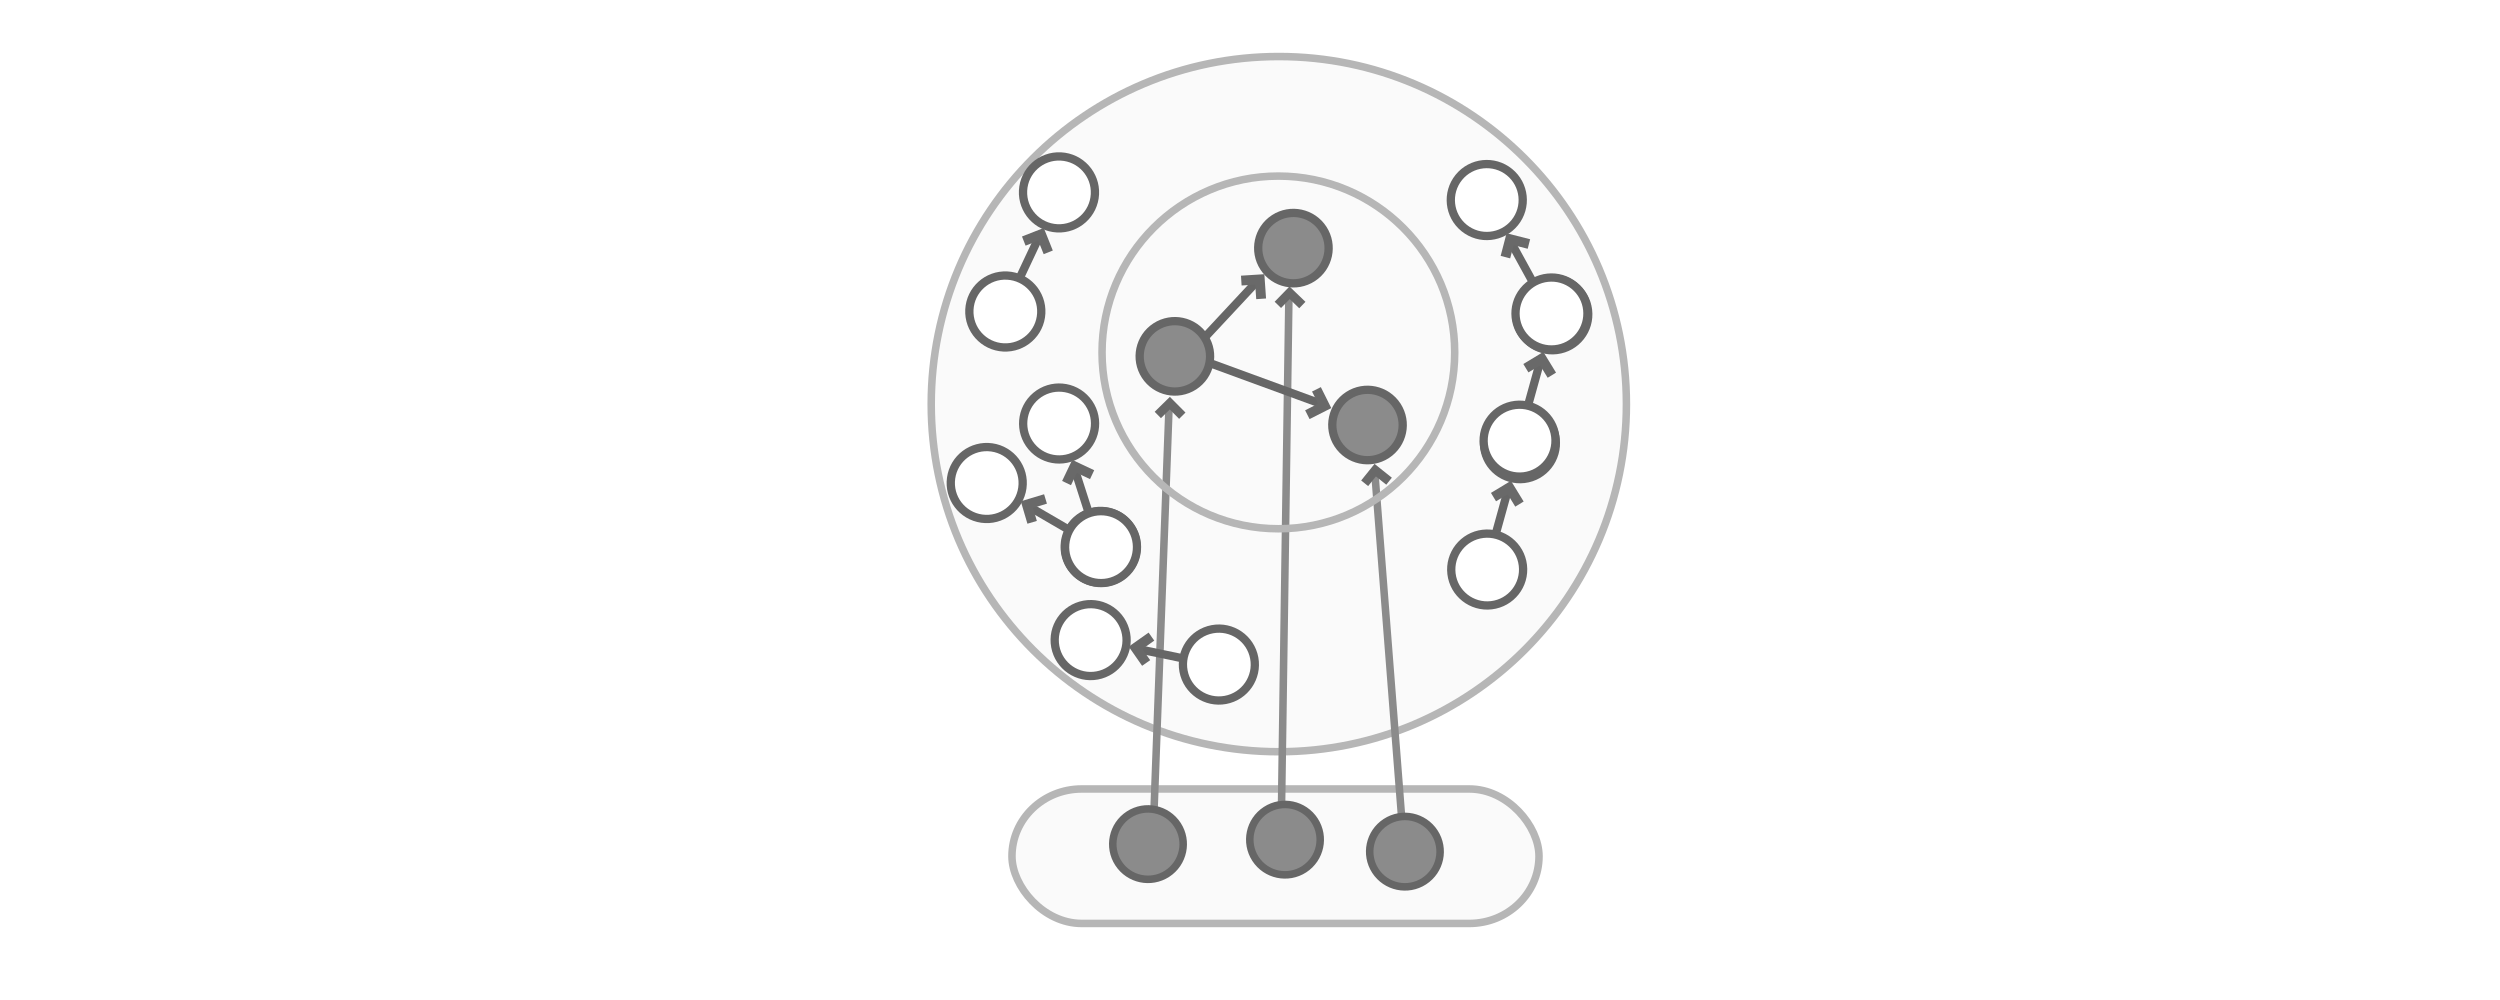<?xml version="1.0" encoding="UTF-8" standalone="no"?>
<svg
   width="300"
   height="120"
   viewBox="0 0 300 132.6"
   version="1.1"
   id="svg42"
   sodipodi:docname="chain.svg"
   inkscape:version="1.3.2 (1:1.3.2+202311252150+091e20ef0f)"
   xmlns:inkscape="http://www.inkscape.org/namespaces/inkscape"
   xmlns:sodipodi="http://sodipodi.sourceforge.net/DTD/sodipodi-0.dtd"
   xmlns:xlink="http://www.w3.org/1999/xlink"
   xmlns="http://www.w3.org/2000/svg"
   xmlns:svg="http://www.w3.org/2000/svg">
  <sodipodi:namedview
     id="namedview42"
     pagecolor="#ffffff"
     bordercolor="#666666"
     borderopacity="1.0"
     inkscape:showpageshadow="2"
     inkscape:pageopacity="0.0"
     inkscape:pagecheckerboard="0"
     inkscape:deskcolor="#d1d1d1"
     inkscape:zoom="1.5333333"
     inkscape:cx="150"
     inkscape:cy="100.1087"
     inkscape:window-width="1080"
     inkscape:window-height="1864"
     inkscape:window-x="0"
     inkscape:window-y="0"
     inkscape:window-maximized="1"
     inkscape:current-layer="svg42" />
  <defs
     id="defs4">
    <symbol
       id="symbol-1"
       viewBox="0 0 75.989 137.212">
      <circle
         style="fill:#d8d8d8;stroke:#666666;stroke-width:5px"
         cx="243.248"
         cy="327.315"
         r="21.703"
         transform="rotate(-33,-226.957,550.257)"
         id="circle1" />
      <circle
         style="fill:#d8d8d8;stroke:#666666;stroke-width:5px"
         cx="271.904"
         cy="253.912"
         r="21.703"
         transform="rotate(-33,-226.957,550.257)"
         id="circle2" />
      <line
         style="stroke:#666666;stroke-width:5px;marker-start:url(#marker-0)"
         x1="260.613"
         y1="282.91"
         x2="251.477"
         y2="305.225"
         transform="rotate(-33,-226.957,550.257)"
         id="line2" />
    </symbol>
    <marker
       id="marker-0"
       viewBox="0 0 12.641 9.03"
       overflow="visible"
       orient="auto"
       refX="6.32"
       refY="4.51">
      <polyline
         style="fill:none;stroke:#696969;stroke-width:5px;stroke-miterlimit:2"
         points="2 3.775 10.625 0 14.641 9.03"
         transform="rotate(-113,8.32,4.515)"
         id="polyline2" />
    </marker>
    <symbol
       id="symbol-2"
       viewBox="0 0 75.989 137.212">
      <circle
         style="fill:#ffffff;stroke:#666666;stroke-width:5px"
         cx="243.248"
         cy="327.315"
         r="21.703"
         transform="rotate(-33,-226.957,550.257)"
         id="circle3" />
      <circle
         style="fill:#ffffff;stroke:#666666;stroke-width:5px"
         cx="271.904"
         cy="253.912"
         r="21.703"
         transform="rotate(-33,-226.957,550.257)"
         id="circle4" />
      <line
         style="fill:#ffffff;stroke:#666666;stroke-width:5px;marker-start:url(#marker-0)"
         x1="222.038"
         y1="264.931"
         x2="212.902"
         y2="287.246"
         transform="rotate(-33,-215.896,476.154)"
         id="line4" />
    </symbol>
  </defs>
  <circle
     cx="153.821"
     cy="53.588"
     r="46.091"
     style="fill:#fafafa;stroke:#b6b6b6"
     id="circle22" />
  <use
     width="75.989"
     height="137.212"
     transform="matrix(0.144,-0.166,0.166,0.144,105.784,64.709)"
     xlink:href="#symbol-2"
     id="use23" />
  <rect
     x="118.437"
     y="104.618"
     width="69.885"
     height="17.831"
     style="fill:#fafafa;stroke:#b6b6b6"
     rx="9.242"
     ry="9.242"
     id="rect23" />
  <line
     style="fill:#ffffff;stroke:#8b8b8b;marker-start:url(#marker-0)"
     x1="139.258"
     y1="54.181"
     x2="137.193"
     y2="109.592"
     id="line23" />
  <line
     style="fill:#ffffff;stroke:#8b8b8b;marker-start:url(#marker-0)"
     x1="155.156"
     y1="39.547"
     x2="154.112"
     y2="111.516"
     id="line24" />
  <line
     style="fill:#ffffff;stroke:#8b8b8b;marker-start:url(#marker-0)"
     x1="166.579"
     y1="63.074"
     x2="170.367"
     y2="111.737"
     id="line25" />
  <circle
     cx="153.762"
     cy="46.73"
     r="23.382"
     style="fill:none;stroke:#b6b6b6"
     id="circle29" />
  <circle
     style="fill:#8b8b8b;stroke:#666666"
     cx="53.494"
     cy="168.203"
     r="4.669"
     transform="rotate(-33)"
     id="circle30" />
  <circle
     style="fill:#8b8b8b;stroke:#666666"
     cx="69.055"
     cy="177.6"
     r="4.669"
     transform="rotate(-33)"
     id="circle31" />
  <circle
     style="fill:#8b8b8b;stroke:#666666"
     cx="81.523"
     cy="187.593"
     r="4.669"
     transform="rotate(-33)"
     id="circle32" />
  <use
     width="75.989"
     height="137.212"
     transform="matrix(0.197,0.097,-0.097,0.197,182.792,49.946)"
     xlink:href="#symbol-2"
     id="use35" />
  <line
     style="fill:#ffffff;stroke:#666666;stroke-width:1.1px;marker-start:url(#marker-0)"
     x1="150.686"
     y1="37.571"
     x2="143.883"
     y2="44.867"
     id="line36" />
  <circle
     style="fill:#8b8b8b;stroke:#666666;stroke-width:1.1px"
     cx="91.712"
     cy="115.899"
     r="4.669"
     transform="rotate(-33)"
     id="circle36" />
  <circle
     style="fill:#8b8b8b;stroke:#666666;stroke-width:1.1px"
     cx="112.708"
     cy="112.426"
     r="4.669"
     transform="rotate(-33)"
     id="circle37" />
  <circle
     style="fill:#8b8b8b;stroke:#666666;stroke-width:1.1px"
     cx="108.175"
     cy="137.447"
     r="4.669"
     transform="rotate(-33)"
     id="circle38" />
  <line
     style="fill:#ffffff;stroke:#666666;stroke-width:1.1px;marker-start:url(#marker-0)"
     x1="159.189"
     y1="53.462"
     x2="144.685"
     y2="48.146"
     id="line38" />
  <use
     width="75.989"
     height="137.212"
     transform="matrix(0.197,0.097,-0.097,0.197,187.086,32.856)"
     xlink:href="#symbol-2"
     id="use38" />
  <use
     width="75.989"
     height="137.212"
     transform="matrix(0.178,0.129,-0.129,0.178,123.201,16.295)"
     xlink:href="#symbol-2"
     id="use39" />
  <use
     width="75.989"
     height="137.212"
     transform="matrix(0.218,-0.027,0.027,0.218,117.333,50.424)"
     xlink:href="#symbol-2"
     id="use40" />
  <use
     width="75.989"
     height="137.212"
     transform="matrix(0.209,-0.068,0.068,0.209,173.08,22.292)"
     xlink:href="#symbol-2"
     id="use41" />
  <use
     width="75.989"
     height="137.212"
     transform="matrix(0.084,-0.203,0.203,0.084,120.253,88.449)"
     xlink:href="#symbol-2"
     id="use42" />
</svg>
